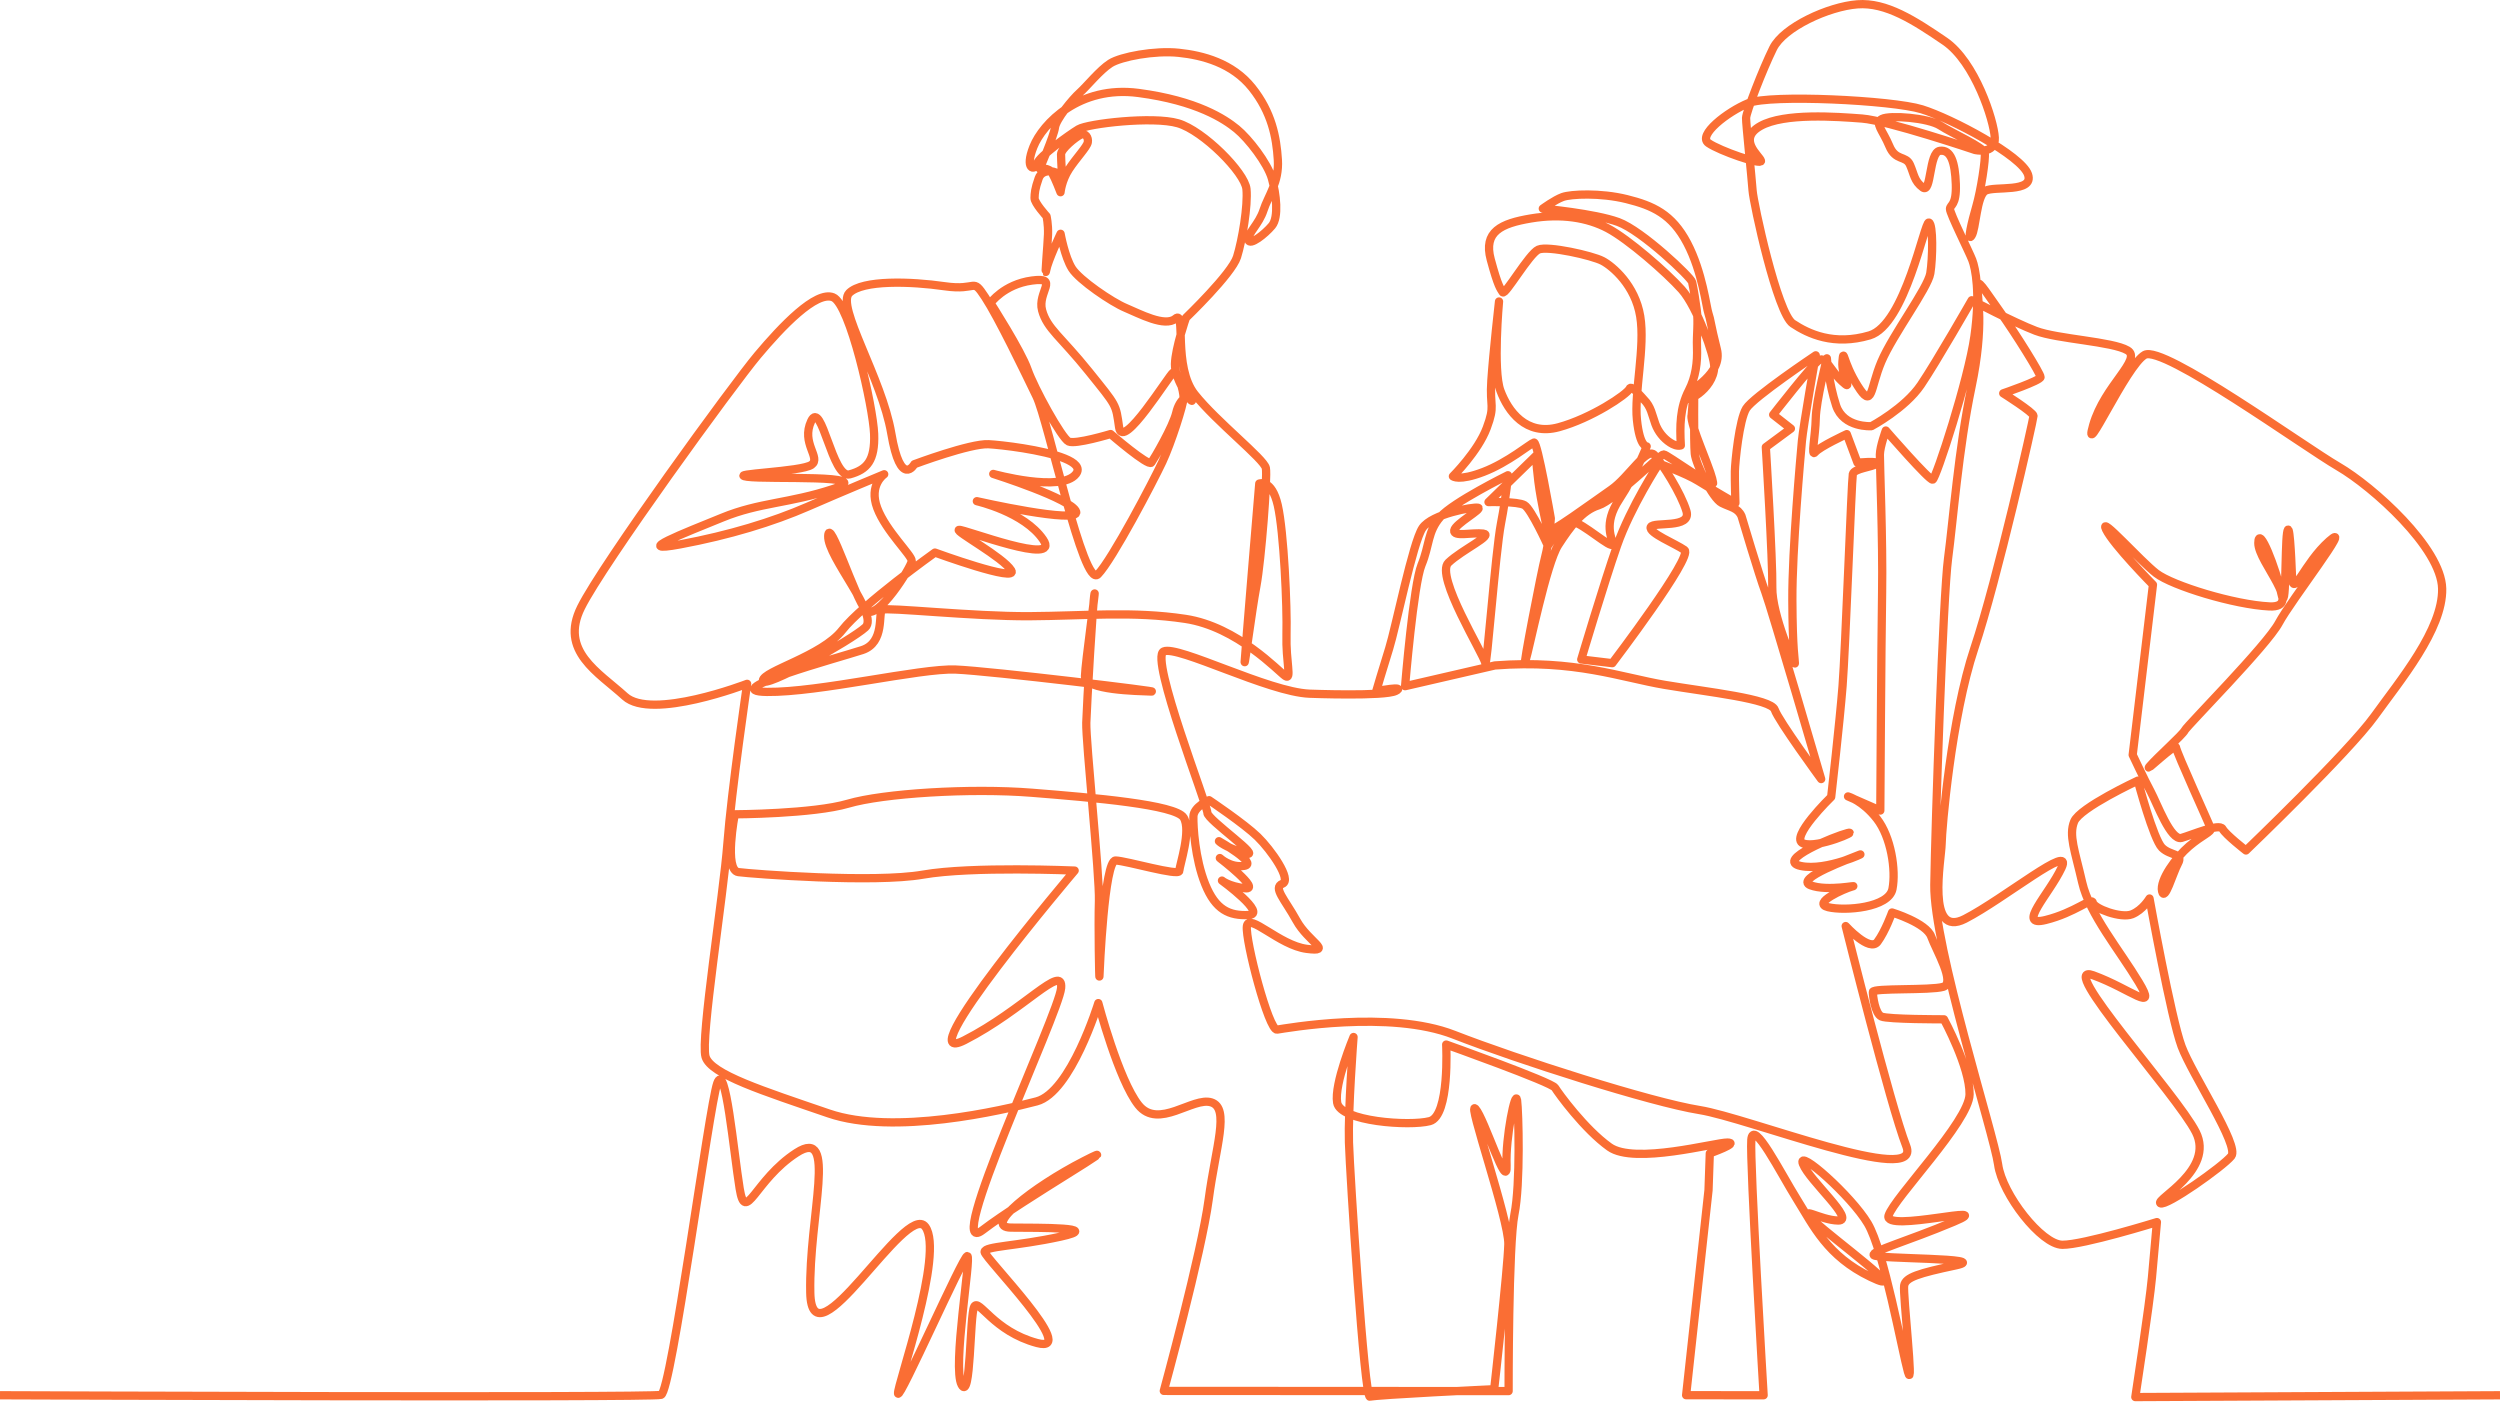 <svg xmlns="http://www.w3.org/2000/svg" viewBox="0 0 605 341"><path d="M605 337.655l-88.251.436s3.424-22.36 4.023-28.935c.599-6.567 1.2-13.41 1.2-13.41s-17.82 5.54-22.884 5.493c-5.077-.047-14.567-12.223-15.542-19.424-.976-7.194-15.66-52.797-15.437-67.652.224-14.825 2.123-70.054 3.325-79.024 1.202-8.952 2.528-26.586 5.673-41.532 3.134-14.89 1.379-21.974 1.41-24.201.032-2.226 1.455.38 5.414 5.925 3.954 5.542 9.895 15.1 9.884 15.934-.01.835-9.035 3.918-9.035 3.918s7.34 4.62 7.329 5.457c-.011.836-8.75 39.592-14.312 56.243-5.593 16.74-7.87 43.65-7.924 47.351-.055 3.705-3.848 23.018 5.646 18.139 9.441-4.854 26.376-18.782 23.38-12.372-3 6.426-11.095 14.429-3.877 12.643 7.188-1.779 11.205-5.624 11.453-4.203.247 1.424 6.818 3.877 9.463 2.823 2.64-1.053 4.248-3.825 4.248-3.825s5.202 28.942 7.754 35.788c2.551 6.847 14.075 24.016 12.039 26.547-2.037 2.535-15.86 12.29-17.167 11.421-1.31-.871 13.215-8.076 8.589-17.221-4.63-9.155-34.114-41.322-24.871-37.962 9.205 3.35 15.717 9.45 11.067 1.697-4.656-7.765-11.95-16.46-13.708-24.157-1.757-7.693-3.3-11.419-1.936-14.764 1.364-3.34 15.397-9.872 15.397-9.872s3.778 14.19 5.852 16.228c2.073 2.037 5.218 1.295 3.886 3.783-1.334 2.488-3.24 9.443-3.866 6.76-.628-2.684 3.357-8.183 6.52-10.888 3.158-2.701 5.509-3.462 5.257-4.311-.253-.849-8.33-18.492-8.404-19.633-.072-1.142-8.181 6.696-6.322 4.522 1.855-2.175 7.919-7.54 8.451-8.635.532-1.099 19.89-20.592 22.768-26 2.872-5.4 18.353-25.274 12.2-19.827-6.178 5.47-8.814 14.176-9.024 8.64-.211-5.531-.653-14.105-1.196-10.55-.543 3.56-.17 20.436-1.405 14.568-1.235-5.866-5.512-16.865-5.553-12.168-.042 4.699 11.17 15.755 2.696 15.351-8.509-.408-23.508-5.022-27.385-7.997-3.883-2.978-13.962-14.37-12.17-10.65 1.79 3.718 11.357 13.395 11.357 13.395l-4.904 41.186s2.817 6.004 4.36 8.867c1.54 2.866 4.845 11.97 7.467 11.215 2.619-.753 9.157-3.612 9.924-2.186.766 1.426 5.662 5.23 5.662 5.23s24.905-23.88 31.086-32.483c6.155-8.565 16.593-21.008 16.394-30.88-.2-9.858-16.786-24.7-25.136-29.552-8.382-4.871-42.401-29.502-46.847-27.02-4.456 2.49-15.21 26.58-12.47 16.993 2.733-9.56 11.938-15.92 8.316-18.082-3.628-2.166-16.983-2.731-22.22-4.73-5.249-2.005-15.5-7.402-15.5-7.402s-8.469 14.836-12.295 20.492c-3.836 5.67-11.965 9.985-11.965 9.985s-6.749.46-8.548-5.006c-1.798-5.468-2.235-11.417-2.235-11.417s-2.616 10.285-2.688 14.52c-.074 4.238-1.252 9.553-.143 8.197 1.108-1.353 7.651-4.376 7.651-4.376l2.584 6.922s5.398-.549 4.578.253c-.821.802-5.41 1.114-5.705 2.512-.291 1.396-1.79 42.459-2.48 51.26-.693 8.814-2.758 26.871-2.758 26.871s-10.275 9.98-6.742 11.247c3.53 1.263 13.678-3.278 10.676-2.519-3.007.762-17.594 6.611-11.317 7.96 6.26 1.346 16.132-3.504 14.218-2.707-1.913.8-15.915 5.82-11.839 7.383 4.069 1.558 11.994-.212 10.082.304-1.913.517-9.883 4.018-5.804 4.999 4.072.98 14.678.138 15.562-4.419.884-4.55-.342-12.595-3.79-16.998-3.451-4.408-6.965-5.391-6.965-5.391l7.81 3.42s.233-40.273.434-52.745c.2-12.447-.57-31.414-.539-33.387.032-1.973 1.439-5.838 1.439-5.838s10.538 12.13 11.343 11.892c.807-.237 8.628-24.193 10.107-34.72 1.476-10.506.236-16.435-.53-18.436-.767-2.002-5.41-11.23-5.394-12.342.017-1.112 1.605-.722 1.417-6.018-.187-5.292-1.202-8.421-3.862-8.062-2.665.358-2.02 10.423-4.127 8.881-2.109-1.545-2.083-3.214-3.114-5.518-1.03-2.302-3.457-.809-5.001-4.546-1.545-3.736-3.656-5.567-1.767-6.537 1.887-.973 11.206-.268 14.101 1.617 2.891 1.88 10.522 5.223 10.766 6.627.244 1.403-.924 9.085-2.037 12.894-1.115 3.811-2.247 8.74-1.163 7.147 1.084-1.595 1.2-9.644 3.334-10.882 2.132-1.233 11.858.573 10.34-3.963-1.517-4.536-18.56-13.564-25.7-15.77-7.162-2.217-36.725-3.638-41.92-1.509-5.21 2.137-12.417 7.792-9.721 9.683 2.694 1.885 12.97 5.443 12.72 4.302-.252-1.144-5.885-5.209-.117-8.435 5.752-3.216 18.412-2.26 24.58-1.798 6.148.465 27.314 7.6 27.314 7.6s5.004 1.203 4.8-2.966c-.206-4.167-4.756-18.346-12.092-23.354-7.358-5.022-14.213-9.464-21.168-8.924-6.984.54-17.848 5.516-20.376 10.625-2.532 5.118-6.526 15.47-6.55 16.872-.028 1.402 1.358 14.435 1.573 17.547.213 3.112 5.976 29.72 9.732 32.213 3.75 2.493 9.92 5.413 18.584 2.857 8.625-2.542 13.289-27.67 14.35-27.318 1.06.35.933 8.71.345 12.3-.588 3.594-9.053 14.81-11.842 21.379-2.796 6.58-2.072 11.693-5.746 5.841-3.676-5.855-3.345-9.495-3.676-5.855-.331 3.643 2.84 7.497-.082 4.787-2.925-2.714-3.947-6.16-5.587-5.133-1.643 1.03-11.093 13.198-11.093 13.198l4.291 3.363-6.07 4.48s1.682 27.39 1.563 33.943c-.12 6.557 5.46 19.235 5.477 18.38.013-.857-.565-3.031-.62-15.3-.056-12.246 1.979-34.857 2.315-38.52.336-3.661 3.345-20.72 3.345-20.72s-15.13 10.125-16.819 12.862c-1.692 2.744-2.705 12.922-2.748 15.196-.044 2.277.128 7.699.128 7.699s-5.969-3.451-8.956-5.324c-2.991-1.873-9.564-4.228-9.564-4.228s-6.862 10.517-10.112 19.828c-3.26 9.338-8.68 27.57-8.68 27.57l7.52.9s19.652-25.836 17.476-27.376c-2.177-1.539-8.762-4.163-8.179-5.568.583-1.401 9.932.506 8.642-3.85-1.293-4.356-5.839-11.458-7.73-13.563-1.892-2.106-6.203 5.387-10.428 8.317-4.24 2.937-15.6 11.285-15.574 10.134.027-1.152-.5-2.622-1.497-8.151-.996-5.53-1.17-10.148-1.17-10.148l-11.506 11.221s7.043-.213 8.707.739c1.663.952 5.669 9.812 5.669 9.812s3.771-5.867 6.005-5.756c2.23.114 9.609 6.813 9.64 5.378.03-1.438-2.405-4.722 1.619-10.834 4.012-6.094 6.643-12.818 6.643-12.818s-1.665.194-2.358-6.422c-.692-6.611 2.025-17.575.797-25.057-1.222-7.477-6.656-12.1-9.122-13.399-2.466-1.303-13.262-3.732-15.518-2.74-2.257.994-8.096 11.214-8.636 10.318-.54-.895-1.095-1.217-2.901-7.929-1.807-6.713 2.452-8.716 9.754-9.935 7.276-1.216 13.647-.209 18.578 2.403 4.924 2.605 14.13 10.601 17.894 14.819 3.76 4.212 7.915 16.104 7.866 18.655-.112 5.675-7.597 9.223-6.734 7.28.865-1.944 8.889-5.446 7.364-11.498-1.528-6.052-1.505-7.185-2.025-8.634-.52-1.451-1.447-10.012-5.147-17.053-3.701-7.048-8.336-9.068-14.643-10.641-6.325-1.576-13.546-1.227-15.51-.51-1.963.718-4.796 2.805-4.796 2.805s12.485 1.143 18.256 3.243c5.752 2.094 17.625 13.38 17.878 14.529.48 2.204.798 4.458 1.11 6.685.45 3.199-.048 5.927.073 9.1.141 3.7-.324 7.214-1.989 10.442-2.146 4.16-2.186 8.577-1.924 13.311-.867.22-1.793-.165-2.568-.666-1.637-1.061-2.932-2.7-3.61-4.566-.815-2.256-1.015-4.134-2.757-5.863-.542-.539-3.024-3.699-3.469-2.632-.585 1.394-9.315 7.19-17.168 9.327-7.887 2.148-12.241-3.856-14.091-8.856-1.849-5.003-.335-21.577-.335-21.577s-1.42 12.552-1.858 19.145c-.437 6.601.99 5.819-1.116 11.464-2.108 5.658-8.188 11.694-8.188 11.694s1.384 1.232 7.373-1.055c5.966-2.279 11.408-6.88 12.254-7.12.848-.242 4.068 18.362 4.068 18.362s-.41 5.75-1.328 9.168c-.918 3.424-5.698 28.123-4.788 25.258.91-2.861 5.029-23.513 7.932-27.99 2.895-4.467 5.773-8.351 9.701-9.585 3.922-1.234 14.958-12.384 15.786-12.339.827.045 12.223 8.368 11.976 6.929-.245-1.44-.504-2.309-3.12-9.008-2.618-6.702-2.075-7.408-2.075-7.408l.621-7.603s-.126 14.301.136 16.92c.262 2.622 4.34 10.82 6.513 11.913 2.172 1.09 3.891 1.178 4.792 3.179 0 0 4.264 14.378 5.752 18.359 1.488 3.98 13.532 45.29 13.532 45.29s-10.35-14.131-11.24-16.784c-.889-2.652-16.23-4.268-26.613-6.011-10.432-1.753-21.815-6.195-41.118-4.699l-21.727 5.018s2.044-24.69 3.988-29.374c1.941-4.677 1.416-8.019 4.543-11.59 3.12-3.564 16.358-10.089 16.358-10.089s-.305 4.515-1.678 11.658c-1.373 7.156-3.46 35.842-3.813 33.751-.355-2.088-12.231-21.089-8.914-24.247 3.311-3.154 11.054-6.7 8.446-7.035-2.613-.337-7.286.878-7.042-.764.241-1.644 6.983-5.226 5.78-5.495-1.202-.269-11.144 1.498-13.457 4.904-2.317 3.41-6.503 24.213-8.058 29.149-1.554 4.941-3.122 10.309-3.122 10.309s7.381-1.369 4.698-.017c-2.69 1.353-20.867.657-20.867.657-9.91-.4-31.893-11.77-35.288-10.225-3.4 1.55 10.621 37.339 10.572 39.033-.05 1.697 14.015 11.302 9.065 9.794-4.96-1.512-6.255-2.912-6.255-2.912s9.516 5.385 6.17 5.962c-3.351.577-5.954-1.88-5.954-1.88s10.117 7.772 6.134 7.317c-3.99-.457-5.62-1.863-5.62-1.863s11.106 8.128 6.438 8.34c-4.679.212-7.98-1.24-10.479-7.44-2.5-6.198-2.94-14.033-2.873-16.41.07-2.374 3.796-3.947 3.796-3.947s8.51 5.709 11.75 8.864c3.237 3.149 8.346 10.415 5.998 11.362-2.35.95.561 3.743 3.405 8.907 2.844 5.161 9.06 7.693 2.468 6.846-6.614-.849-14.046-8.86-14.473-5.474-.43 3.39 5.294 25.317 7.3 25.02 2.005-.3 27.24-4.84 42.802 1.239 15.46 6.04 47.71 16.357 59.447 18.227 11.677 1.86 53.908 18.7 50.033 8.755-3.877-9.95-14.669-53.279-14.669-53.279s5.797 6.392 7.699 3.818c1.9-2.57 3.519-7.107 3.519-7.107s8.294 2.525 9.476 5.824c1.182 3.3 5.986 11.266 2.898 12.17-3.095.906-17.003.242-17.018 1.228-.016.984.536 5.27 2.076 5.961 1.54.693 15.133.67 15.133.67s6.29 11.595 6.197 18.146c-.094 6.56-18.299 25.072-19.61 29.357-1.312 4.29 27.23-3.317 15.778 1.49-11.527 4.84-19.962 7.081-19.355 8.081.608 1 28.78.576 19.819 2.48-9.004 1.913-12.123 2.883-12.464 4.87-.342 1.987 2.395 26.234.921 20.912-1.474-5.32-5.768-29.234-9.712-35.9-3.946-6.671-17.209-18.455-15.71-14.452 1.5 4.004 12.913 13.76 8.54 13.713-4.385-.046-10.278-4.101-5.644.273 4.627 4.367 24.044 18.453 13.542 13.407-10.548-5.067-13.874-12.413-17.845-18.773-3.976-6.367-10.664-19.763-11.078-14.45-.414 5.318 2.98 61.823 2.98 61.823l-18.758-.008 5.42-49.624.31-8.905s7.273-2.575 4.304-2.619c-2.976-.046-22.546 5.396-28.582 1.09-6.05-4.318-12.348-12.989-13.183-14.356-.835-1.366-26.332-10.448-26.332-10.448s.899 17.25-3.964 18.534c-4.871 1.287-21.654.11-22.422-4.47-.768-4.582 3.964-15.889 3.964-15.889s-1.35 17.758-1.109 25.528c.244 7.777 3.735 61.984 5.08 61.525 1.345-.46 30.061-1.821 30.061-1.821s3.297-29.177 3.434-35.087c.136-5.905-10.106-35.084-7.974-32.783 2.131 2.301 7.82 20.52 7.539 13.713-.279-6.8 2.167-18.523 2.54-15.803.372 2.719.842 20.38-.63 27.62-1.475 7.253-1.416 42.798-1.416 42.798l-71.646-.04-11.798-.008s9.134-33.391 10.861-46.316c1.722-12.891 5.132-22.042.674-23.497-4.47-1.457-12.853 6.709-17.665.626-4.82-6.091-9.716-24.662-9.716-24.662s-6.61 21.608-14.934 23.787c-8.36 2.186-34.57 8.322-50.32 2.916-15.854-5.444-28.532-9.444-29.797-13.721-1.267-4.278 4.341-39.003 5.296-51.642.954-12.61 4.771-38.604 4.771-38.604s-23.115 8.922-29.57 3.051c-6.466-5.885-15.87-10.962-10.626-21.538 5.224-10.535 36.825-53.971 42.73-61.008 5.879-7.01 14.129-15.677 18.254-14.052 4.118 1.622 9.71 26.648 9.946 33.075.235 6.432-1.697 8.626-5.92 9.785-4.229 1.163-6.783-18.279-9.31-12.903-2.532 5.386 2.473 8.87.078 10.587-2.398 1.72-20.722 2.167-15.57 2.893 5.14.723 31.77-.677 20.955 2.908-10.875 3.604-17.899 3.255-26.985 6.977-9.13 3.738-22.167 8.715-10.186 6.48 11.91-2.225 22.38-5.424 30.949-9.16 8.53-3.721 18.424-7.812 18.424-7.812s-3.8 2.562-1.68 8.18c2.12 5.617 8.397 11.43 8.347 12.805-.046 1.375-8.394 14.812-11.081 11.927-2.69-2.886-8.952-23.008-9.136-17.946-.184 5.067 12.35 19.01 8.988 22.094-3.37 3.089-24.894 15.199-24.807 12.876.088-2.322 14.297-5.92 19.194-12.193 4.882-6.254 22.453-18.79 22.453-18.79s20.398 7.457 18.458 4.303c-1.94-3.155-13.69-9.509-12.65-9.799 1.035-.29 24.901 9.012 20.37 2.347-4.537-6.673-16.034-9.287-16.034-9.287s24.95 5.654 24.035 2.562c-.916-3.091-20.062-9.157-20.062-9.157s16.488 4.577 20.01.022c1.146-1.48-.22-2.734-2.735-3.76-5.22-2.131-15.42-3.292-18.4-3.45-4.427-.238-17.965 4.835-17.965 4.835s-3.305 5.973-5.59-7.46c-2.283-13.421-13.401-30.768-10.173-33.976 3.22-3.202 14.9-2.816 23.075-1.63 8.146 1.182 6.559-2.294 9.798 2.636 3.236 4.923 9.589 18.133 12.446 24.04 2.858 5.902 11.371 46.62 14.858 43.052 3.48-3.56 13.459-22.636 15.605-27.233 2.14-4.589 5.082-13.82 5.131-15.491.05-1.672-1.465-6.782-2.482-6.172-1.019.61-12.287 19.132-13.117 13.362-.827-5.767-.513-5.077-7.31-13.539-6.808-8.48-10.125-10.361-11.333-14.813-1.208-4.451 4.313-8.143-2.471-7.222-6.807.921-10.015 5.447-10.015 5.447s7.428 11.588 8.975 16.069c1.55 4.479 8.263 16.674 9.929 17.44 1.663.764 10.162-1.81 10.162-1.81s9.15 7.896 9.85 6.924c.698-.973 5.274-8.788 6.04-12.1.764-3.309 3.14-4.847 3.757-3.14.617 1.71-4.194-4.592-4.074-8.605.118-4.008 2.662-11.208 2.662-11.208s11.086-10.641 12.358-14.714c1.273-4.07 2.667-12.435 2.286-16.44-.38-4-10.49-14.157-16.569-15.923-6.093-1.769-21.852.093-24.074 1.436-2.226 1.344-9.463 6.522-10.028 8.326-.565 1.804-3.088 1.463-.879-4.083 2.203-5.534 11.078-14.907 25.394-13.02 14.224 1.877 20.87 6.335 23.77 8.697 2.898 2.356 7.5 8.304 8.544 12.015 1.046 3.71 1.708 9.379.01 11.418-1.702 2.041-5.408 4.948-5.696 3.436-.287-1.512 2.58-3.809 3.664-7.214 1.083-3.405 3.802-6.691 3.462-12.167-.34-5.473-1.483-11.497-6.243-17.459-4.767-5.969-11.97-7.838-17.745-8.442-5.79-.607-13.997.928-16.552 2.563-2.558 1.638-5.696 5.567-7.42 7.107-1.728 1.542-5.749 6.426-5.982 8.414-.231 1.991-3.691 9.95-3.691 9.95s2.201-.348 3 1.046c.797 1.395 2.04 4.662 2.04 4.662s.259-2.828 2.028-5.552c1.767-2.72 4.368-5.377 4.572-6.532.204-1.155-.594-2.38-1.789-1.796-1.192.582-4.642 3.346-4.685 4.682-.043 1.335.474 6.224-.165 5.176-.641-1.048-4.318-1.971-5.247.647-.928 2.618-.961 3.622-.998 4.794-.04 1.173 2.895 4.389 2.895 4.389s.445 1.874.365 4.387c-.083 2.514-.864 11.034-.451 8.706.413-2.327 3.49-8.844 3.49-8.844s.999 5.603 2.762 8.402c1.762 2.796 9.656 8.154 12.963 9.53 3.306 1.375 9.547 4.767 12.11 2.583 2.56-2.181-.68 11.668 4.617 18.336 5.288 6.655 16.788 15.64 17.222 17.835.433 2.196-1.116 22.208-2.287 28.53-1.173 6.33-2.878 19.72-2.84 18.373.038-1.346 3.534-43.14 3.534-43.14s3.007-1.18 4.478 5.248c1.473 6.428 2.294 24.558 2.11 31.262-.184 6.71 1.348 11.145-.277 10.07-1.623-1.077-11.598-11.932-24.204-13.837-12.678-1.914-24.175-.73-37.74-.645-13.652.082-34.556-2.206-35.616-1.565-1.06.64.758 7.935-4.848 9.762-5.622 1.836-35.698 9.975-23.04 10.124 12.586.148 37.062-5.763 45.648-5.414 8.555.35 50.72 5.458 47.369 5.323-3.358-.133-16.174-.307-16.066-3.705.106-3.396 2.7-21.616 2.31-19.94-.388 1.679-1.847 26.766-1.987 31.188-.137 4.426 3.255 36.993 3.064 43.15-.19 6.164.075 19.559.118 18.185.04-1.372 1.204-28.072 3.907-27.99 2.7.084 15.383 3.876 15.424 2.513.04-1.361 2.968-9.775 1.05-12.897-1.922-3.124-21.756-4.817-36.67-6.007-15.015-1.2-36.11.15-44.536 2.638-8.463 2.495-27.427 2.576-27.427 2.576s-2.631 13.535.88 13.988c3.51.45 32.822 2.69 44.678.61 11.788-2.067 36.698-.98 36.698-.98s-41.101 48.423-26.66 41.053c14.33-7.312 23.918-18.81 23.382-12.626-.535 6.188-28.983 66.205-19.04 58.604 9.886-7.558 36.979-23.122 24.548-16.739-12.514 6.426-24.526 16.04-17.635 16.11 6.868.064 22.593-.128 11.94 2.198-10.71 2.339-18.29 2.272-18.334 3.67-.048 1.395 23.26 24.882 12.72 22.063-10.588-2.834-14.125-10.896-15.23-8.803-1.107 2.094-.764 23.128-3.05 18.916-2.29-4.217 2.416-31.155 1.38-31.163-1.039-.01-16.478 35.024-16.766 33.262-.29-1.762 11.249-34.007 6.604-40.345-4.65-6.348-27.46 34.673-27.842 15.945-.38-18.685 6.718-40.368-3.35-33.845-10.123 6.557-12.3 17.476-13.742 8.632-1.44-8.84-3.434-31.066-5.419-25.47-1.989 5.606-11.062 74.704-13.598 75.415-2.54.714-159.979.096-159.979.096" stroke="#FA6E34" stroke-width="2" fill="none" fill-rule="evenodd" stroke-linejoin="round"/></svg>
